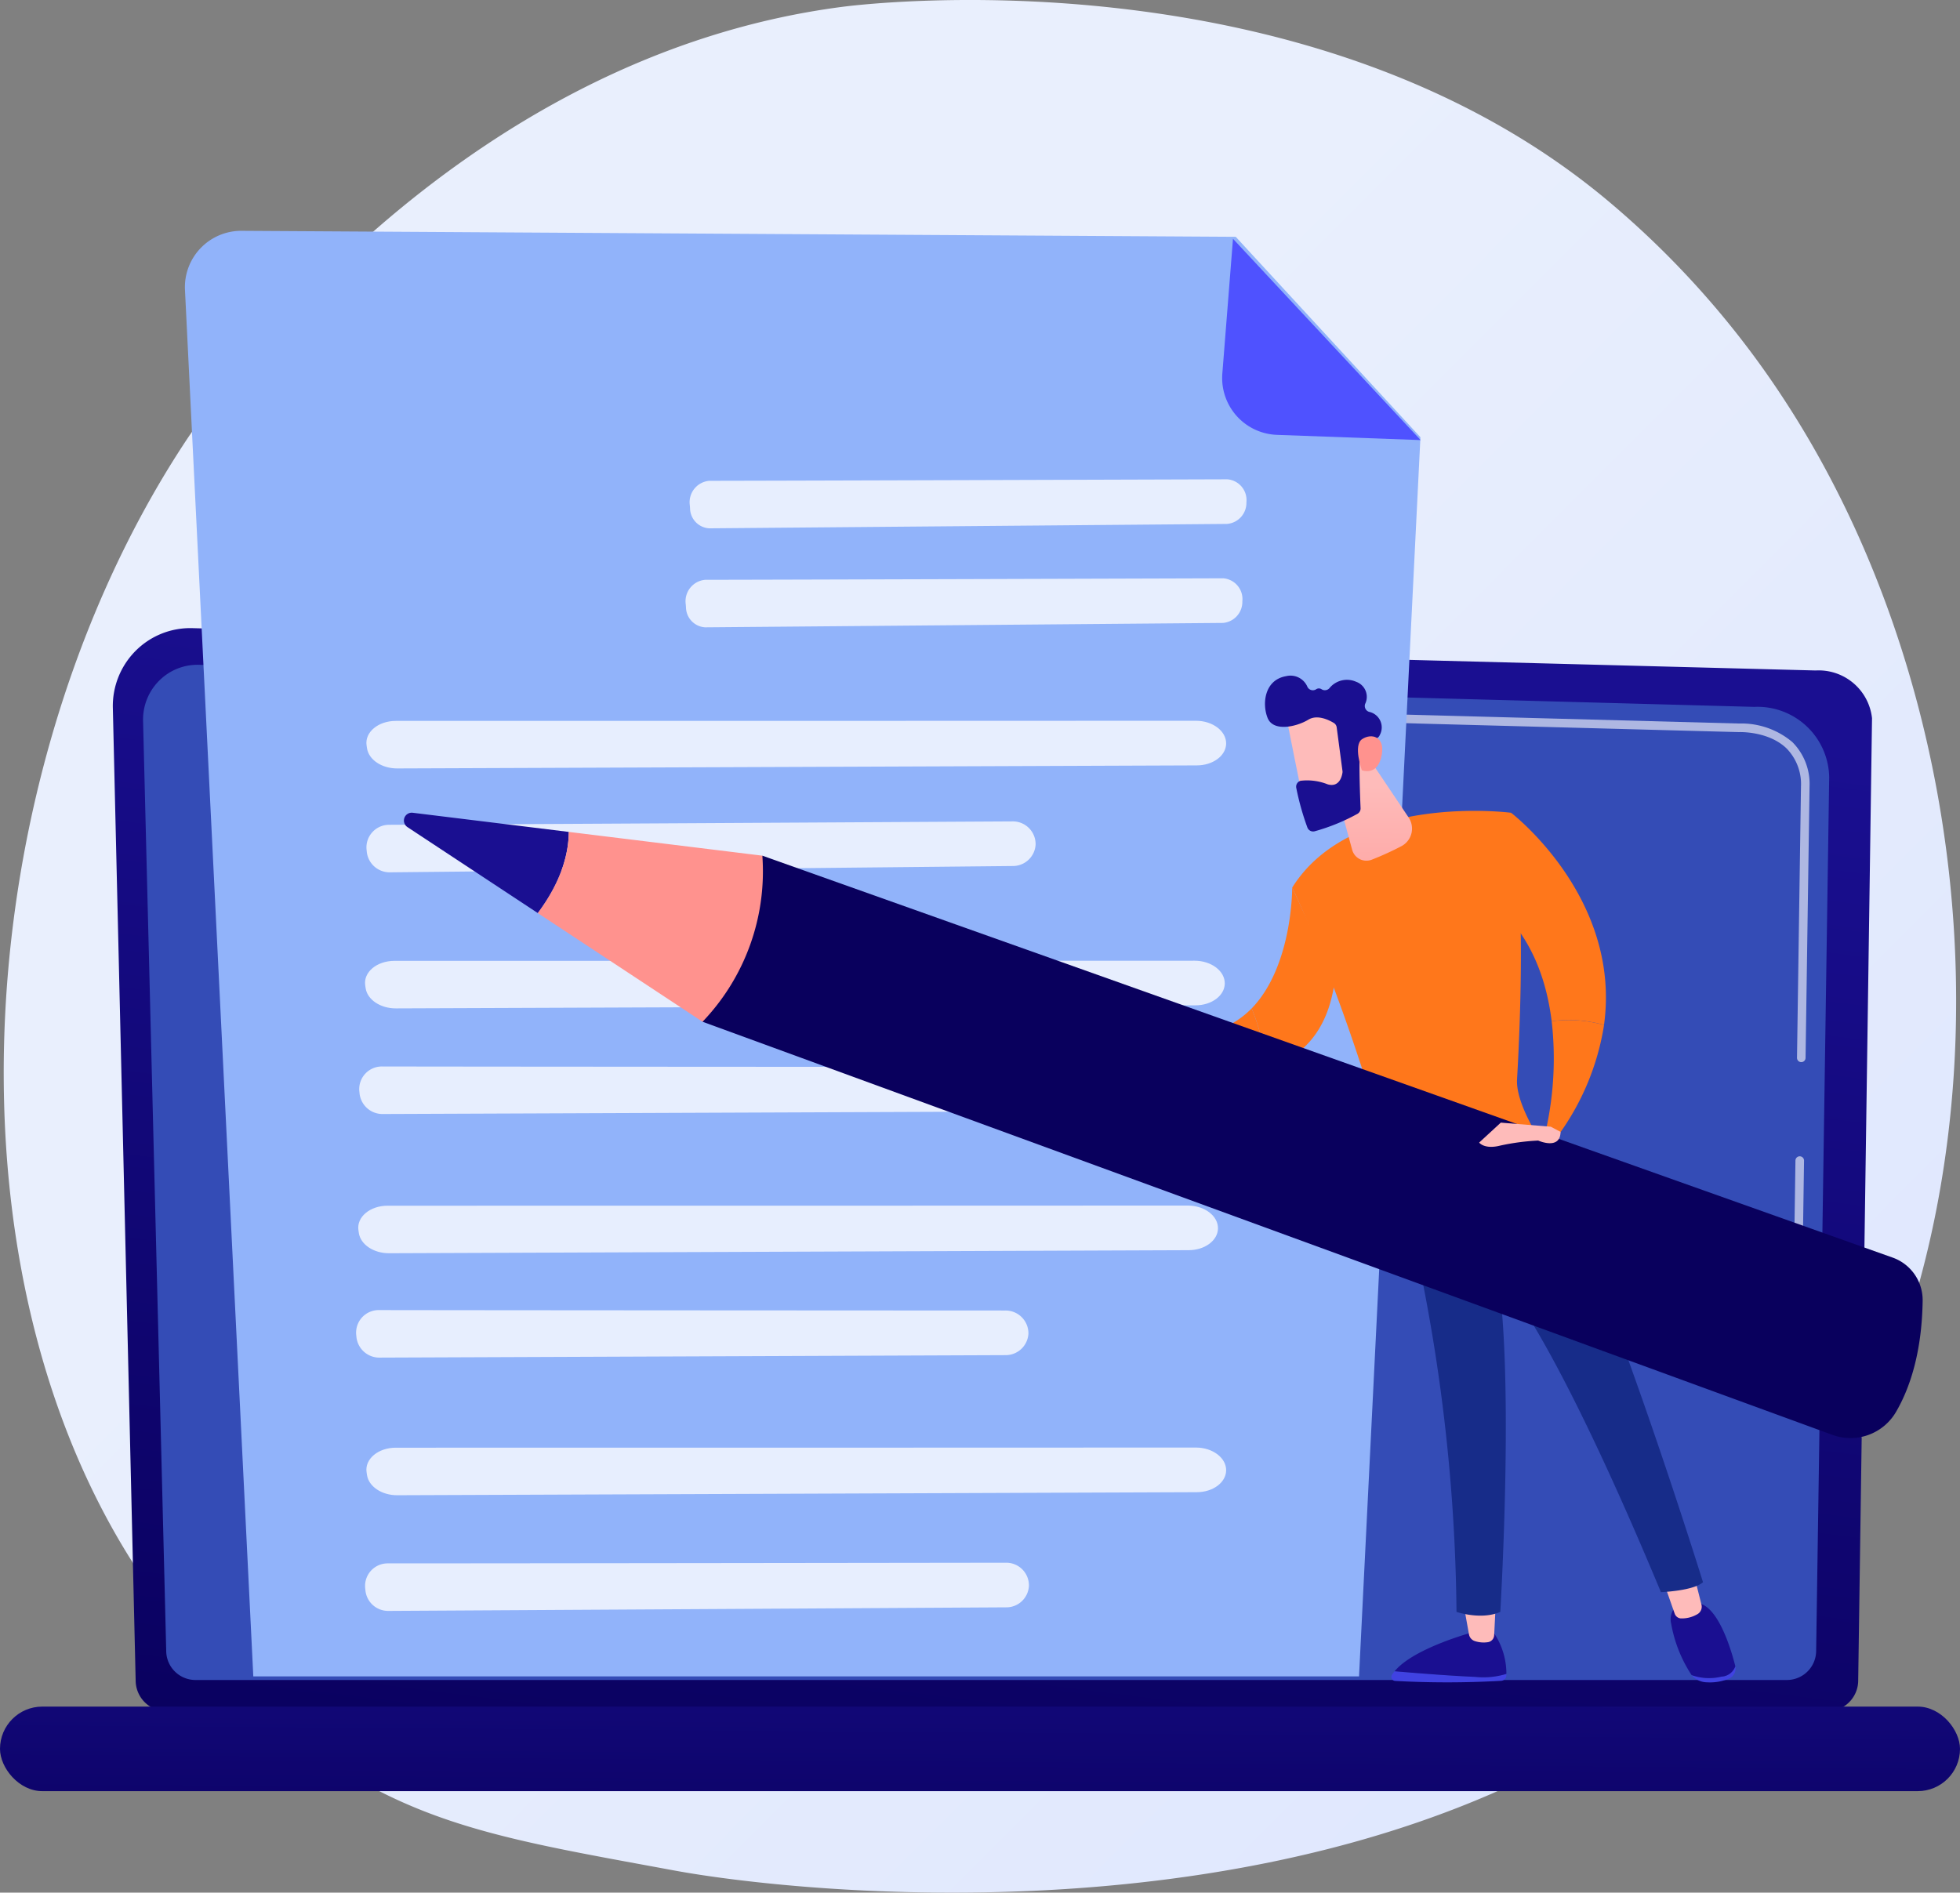 <svg xmlns="http://www.w3.org/2000/svg" xmlns:xlink="http://www.w3.org/1999/xlink" width="234" height="226" viewBox="0 0 234 226">
  <rect x="0" y="0" width="234" height="226" fill="#808080" stroke="none"/>
  <defs>
    <linearGradient id="linear-gradient" x1="1.137" y1="1.112" x2="0.365" y2="0.402" gradientUnits="objectBoundingBox">
      <stop offset="0" stop-color="#dae3fe"/>
      <stop offset="1" stop-color="#e9effd"/>
    </linearGradient>
    <linearGradient id="linear-gradient-2" x1="-0.597" y1="0.932" x2="-0.374" y2="-0.163" gradientUnits="objectBoundingBox">
      <stop offset="0" stop-color="#09005d"/>
      <stop offset="1" stop-color="#1a0f91"/>
    </linearGradient>
    <linearGradient id="linear-gradient-3" x1="-0.013" y1="-1.659" x2="-0.905" y2="3.409" xlink:href="#linear-gradient-2"/>
    <linearGradient id="linear-gradient-4" x1="1.45" y1="-0.48" x2="3.545" y2="-2.705" gradientUnits="objectBoundingBox">
      <stop offset="0" stop-color="#4f52ff"/>
      <stop offset="1" stop-color="#4042e2"/>
    </linearGradient>
    <linearGradient id="linear-gradient-5" x1="-30.049" y1="0.5" x2="-29.049" y2="0.5" xlink:href="#linear-gradient-4"/>
    <linearGradient id="linear-gradient-6" x1="-30.949" y1="0.5" x2="-29.949" y2="0.5" xlink:href="#linear-gradient-2"/>
    <linearGradient id="linear-gradient-7" x1="1.469" y1="-0.169" x2="7.998" y2="-4.236" gradientUnits="objectBoundingBox">
      <stop offset="0" stop-color="#febbba"/>
      <stop offset="1" stop-color="#ff928e"/>
    </linearGradient>
    <linearGradient id="linear-gradient-8" x1="-90.426" y1="0.5" x2="-89.426" y2="0.5" xlink:href="#linear-gradient-4"/>
    <linearGradient id="linear-gradient-9" x1="-61.278" y1="0.5" x2="-60.278" y2="0.5" xlink:href="#linear-gradient-2"/>
    <linearGradient id="linear-gradient-10" x1="0.936" y1="0.228" x2="5.843" y2="-2.821" xlink:href="#linear-gradient-7"/>
    <linearGradient id="linear-gradient-11" x1="-68.899" y1="5.021" x2="-68.541" y2="4.213" gradientUnits="objectBoundingBox">
      <stop offset="0" stop-color="#53d8ff"/>
      <stop offset="1" stop-color="#3840f7"/>
    </linearGradient>
    <linearGradient id="linear-gradient-12" x1="-40.53" y1="-0.004" x2="-40.544" y2="1.888" xlink:href="#linear-gradient-7"/>
    <linearGradient id="linear-gradient-13" x1="-50.86" y1="8.188" x2="-52.38" y2="9.525" xlink:href="#linear-gradient-7"/>
    <linearGradient id="linear-gradient-14" x1="-29.119" y1="5.575" x2="-28.097" y2="5.575" xlink:href="#linear-gradient-2"/>
    <linearGradient id="linear-gradient-15" x1="-146.238" y1="25.266" x2="-142.947" y2="22.91" xlink:href="#linear-gradient-7"/>
    <linearGradient id="linear-gradient-16" x1="-73.508" y1="0.5" x2="-72.508" y2="0.5" xlink:href="#linear-gradient-7"/>
    <linearGradient id="linear-gradient-17" x1="-1.636" y1="-0.218" x2="-2.98" y2="1.835" xlink:href="#linear-gradient-2"/>
    <linearGradient id="linear-gradient-18" x1="-9.944" y1="1.815" x2="-8.634" y2="-0.054" xlink:href="#linear-gradient-2"/>
    <linearGradient id="linear-gradient-19" x1="-7.043" y1="-0.592" x2="-10.595" y2="3.735" gradientUnits="objectBoundingBox">
      <stop offset="0" stop-color="#ff928e"/>
      <stop offset="1" stop-color="#fe7062"/>
    </linearGradient>
    <linearGradient id="linear-gradient-20" x1="-43.085" y1="-1.222" x2="-44.778" y2="3.818" xlink:href="#linear-gradient-7"/>
  </defs>
  <g id="Group_7990" data-name="Group 7990" transform="translate(-839.727 -2373)">
    <path id="Path_5085" data-name="Path 5085" d="M635.541,671.53c-6.067,6.216-7.34,7.111-11.5,9.869-40.536,26.9-99.191,20.4-113.517,17.749-23.114-4.276-34.465-5.785-51.229-20.838-38.092-34.2-36.24-105.558-7.133-149.758,3.451-5.241,32.006-45.905,78.444-51.939,1.136-.148,54.934-7.208,91.233,23.017a107.856,107.856,0,0,1,21.312,24.033C671.509,567.185,671.6,634.59,635.541,671.53Z" transform="translate(409.682 1897.204)" fill="url(#linear-gradient)"/>
    <path id="Path_5090" data-name="Path 5090" d="M591.216,1548.489a3.691,3.691,0,0,0,3.667,3.693H793.2a3.691,3.691,0,0,0,3.667-3.693l1.65-114.889a6.406,6.406,0,0,0-6.725-5.7l-193.817-5.056a9.212,9.212,0,0,0-6.77,2.717,9.347,9.347,0,0,0-2.713,6.812Z" transform="translate(264.707 1025.162)" fill="url(#linear-gradient-2)"/>
    <path id="Path_5091" data-name="Path 5091" d="M635.071,1593.723a3.493,3.493,0,0,0,3.469,3.5H828.584a3.493,3.493,0,0,0,3.469-3.5l1.557-104.3a8.561,8.561,0,0,0-8.948-8.4L638.97,1476a6.458,6.458,0,0,0-4.755,1.909,6.57,6.57,0,0,0-1.907,4.791Z" transform="translate(224.5 976.385)" fill="#344cb6"/>
    <g id="Group_3059" data-name="Group 3059" transform="translate(986.986 2457.795)" opacity="0.6">
      <path id="Path_5092" data-name="Path 5092" d="M3045.588,2197.618h-.008a.513.513,0,0,1-.505-.521l.125-8.458a.512.512,0,0,1,.512-.505h.008a.513.513,0,0,1,.505.52l-.124,8.458A.513.513,0,0,1,3045.588,2197.618Z" transform="translate(-2978.104 -2134.854)" fill="#fff"/>
      <path id="Path_5093" data-name="Path 5093" d="M2300.247,1583.68h-.008a.512.512,0,0,1-.5-.52l.475-32.4a6.085,6.085,0,0,0-1.736-4.556c-2.134-2.044-5.522-1.94-5.665-1.933l-59.852-1.6a.512.512,0,0,1-.5-.526.491.491,0,0,1,.526-.5l59.816,1.6a9.411,9.411,0,0,1,6.382,2.217,7.075,7.075,0,0,1,2.052,5.3l-.476,32.406A.512.512,0,0,1,2300.247,1583.68Z" transform="translate(-2232.458 -1541.644)" fill="#fff"/>
    </g>
    <rect id="Rectangle_734" data-name="Rectangle 734" width="234" height="10.095" rx="5.047" transform="translate(1073.727 2586.881) rotate(180)" fill="url(#linear-gradient-3)"/>
    <path id="Path_5094" data-name="Path 5094" d="M818.317,810.963l-118.627-.714a6.726,6.726,0,0,0-6.823,7l8.161,165.618h132.01l7.33-147.971Z" transform="translate(168.941 1590.314)" fill="#91b3fa"/>
    <path id="Path_5095" data-name="Path 5095" d="M2202.057,845.173a6.79,6.79,0,0,1-6.531-7.321l1.272-16.094,22.4,24.038Z" transform="translate(-1209.867 1579.754)" fill="url(#linear-gradient-4)"/>
    <g id="Group_3069" data-name="Group 3069" transform="translate(882.236 2430.234)">
      <g id="Group_3061" data-name="Group 3061" transform="translate(39.837)">
        <path id="Path_5096" data-name="Path 5096" d="M1426.539,1207.416c10.649-.017,51.53-.147,61.854-.18a2.488,2.488,0,0,1,2.284,2.743h0a2.52,2.52,0,0,1-2.309,2.584l-61.825.527a2.431,2.431,0,0,1-2.289-2.4l-.027-.347A2.569,2.569,0,0,1,1426.539,1207.416Z" transform="translate(-1424.217 -1207.236)" fill="#fff" opacity="0.78"/>
      </g>
      <g id="Group_3062" data-name="Group 3062" transform="translate(39.351 11.822)">
        <path id="Path_5097" data-name="Path 5097" d="M1420.648,1350.861c10.649-.017,51.53-.147,61.854-.18a2.488,2.488,0,0,1,2.284,2.743h0a2.521,2.521,0,0,1-2.309,2.584l-61.826.527a2.432,2.432,0,0,1-2.289-2.4l-.027-.347A2.569,2.569,0,0,1,1420.648,1350.861Z" transform="translate(-1418.325 -1350.681)" fill="#fff" opacity="0.78"/>
      </g>
      <g id="Group_3063" data-name="Group 3063" transform="translate(1.235 28.833)">
        <path id="Path_5098" data-name="Path 5098" d="M959.34,1557.107c16.447.012,79.582-.011,95.525-.017,2.011,0,3.643,1.245,3.607,2.75h0c-.034,1.433-1.577,2.572-3.491,2.579l-95.472.363c-1.839.007-3.4-1.036-3.606-2.407l-.052-.347C955.619,1558.462,957.237,1557.105,959.34,1557.107Z" transform="translate(-955.83 -1557.09)" fill="#fff" opacity="0.78"/>
      </g>
      <g id="Group_3064" data-name="Group 3064" transform="translate(1.235 40.85)">
        <path id="Path_5099" data-name="Path 5099" d="M958.577,1703.312c12.8-.055,61.947-.336,74.357-.407a2.721,2.721,0,0,1,2.789,2.735h0a2.714,2.714,0,0,1-2.735,2.593l-74.318.753a2.741,2.741,0,0,1-2.79-2.392l-.038-.346A2.7,2.7,0,0,1,958.577,1703.312Z" transform="translate(-955.827 -1702.906)" fill="#fff" opacity="0.78"/>
      </g>
      <g id="Group_3065" data-name="Group 3065" transform="translate(1.073 57.485)">
        <path id="Path_5100" data-name="Path 5100" d="M957.377,1904.768c16.447.012,79.582-.011,95.525-.017,2.011,0,3.643,1.245,3.607,2.75h0c-.034,1.432-1.577,2.572-3.491,2.579l-95.472.363c-1.839.007-3.4-1.036-3.606-2.407l-.052-.347C953.657,1906.123,955.274,1904.766,957.377,1904.768Z" transform="translate(-953.868 -1904.751)" fill="#fff" opacity="0.78"/>
      </g>
      <g id="Group_3066" data-name="Group 3066" transform="translate(0.373 70.116)">
        <path id="Path_5101" data-name="Path 5101" d="M948.154,2058.008c12.862.023,62.24.047,74.708.052a2.728,2.728,0,0,1,2.786,2.752h0a2.72,2.72,0,0,1-2.763,2.576l-74.671.295a2.751,2.751,0,0,1-2.789-2.409l-.036-.346A2.7,2.7,0,0,1,948.154,2058.008Z" transform="translate(-945.375 -2058.008)" fill="#fff" opacity="0.78"/>
      </g>
      <g id="Group_3067" data-name="Group 3067" transform="translate(0.262 86.722)">
        <path id="Path_5102" data-name="Path 5102" d="M947.538,2259.523c16.447.011,79.582-.011,95.525-.017,2.011,0,3.643,1.245,3.607,2.75h0c-.034,1.433-1.577,2.572-3.49,2.579l-95.472.364c-1.839.007-3.4-1.037-3.606-2.407l-.052-.347C943.818,2260.878,945.435,2259.521,947.538,2259.523Z" transform="translate(-944.029 -2259.506)" fill="#fff" opacity="0.78"/>
      </g>
      <g id="Group_3068" data-name="Group 3068" transform="translate(0 99.204)">
        <path id="Path_5103" data-name="Path 5103" d="M943.626,2410.953c12.862.023,62.24.047,74.708.052a2.728,2.728,0,0,1,2.786,2.752h0a2.72,2.72,0,0,1-2.763,2.576l-74.671.295a2.75,2.75,0,0,1-2.789-2.409l-.036-.347A2.7,2.7,0,0,1,943.626,2410.953Z" transform="translate(-940.847 -2410.953)" fill="#fff" opacity="0.78"/>
      </g>
      <path id="Path_5104" data-name="Path 5104" d="M959.34,2610.157c16.447.011,79.582-.011,95.525-.017,2.011,0,3.643,1.246,3.607,2.75h0c-.034,1.433-1.577,2.572-3.491,2.579l-95.472.364c-1.839.007-3.4-1.036-3.606-2.407l-.052-.346C955.619,2611.512,957.237,2610.156,959.34,2610.157Z" transform="translate(-954.595 -2494.521)" fill="#fff" opacity="0.78"/>
      <path id="Path_5105" data-name="Path 5105" d="M956.609,2777.078c12.7,0,61.454-.063,73.765-.08a2.708,2.708,0,0,1,2.754,2.747h0a2.7,2.7,0,0,1-2.726,2.581l-73.728.427a2.724,2.724,0,0,1-2.756-2.4l-.036-.346A2.69,2.69,0,0,1,956.609,2777.078Z" transform="translate(-952.795 -2647.627)" fill="#fff" opacity="0.78"/>
    </g>
    <g id="Group_3077" data-name="Group 3077" transform="translate(977.914 2462.988)">
      <g id="Group_3072" data-name="Group 3072" transform="translate(27.928 101.442)">
        <path id="Path_5107" data-name="Path 5107" d="M2461.646,2934.232c2.352.2,6.434.533,9.653.675a9.3,9.3,0,0,0,3.689-.361c0,.072,0,.141-.006.2a.666.666,0,0,1-.633.629,113,113,0,0,1-12.639.012.474.474,0,0,1-.386-.712A3.858,3.858,0,0,1,2461.646,2934.232Z" transform="translate(-2461.259 -2926.098)" fill="url(#linear-gradient-5)"/>
        <path id="Path_5108" data-name="Path 5108" d="M2475.616,2882.027c-3.218-.142-7.3-.472-9.653-.675,2.313-2.837,9.653-4.75,9.653-4.75h2.073a8.7,8.7,0,0,1,1.616,5.064A9.306,9.306,0,0,1,2475.616,2882.027Z" transform="translate(-2465.575 -2873.218)" fill="url(#linear-gradient-6)"/>
        <path id="Path_5109" data-name="Path 5109" d="M2569.417,2835.536l-.194,3.839a.877.877,0,0,1-.749.824,3.412,3.412,0,0,1-1.557-.129,1.038,1.038,0,0,1-.7-.8l-.671-3.737Z" transform="translate(-2556.954 -2835.536)" fill="url(#linear-gradient-7)"/>
      </g>
      <g id="Group_3074" data-name="Group 3074" transform="translate(60.356 97.854)">
        <g id="Group_3073" data-name="Group 3073" transform="translate(0.913 3.563)">
          <path id="Path_5110" data-name="Path 5110" d="M2899.692,2928.285a1.861,1.861,0,0,0,1.675-1.239l0,.015a1.326,1.326,0,0,1-.894,1.511,5.838,5.838,0,0,1-2.473.388,2.459,2.459,0,0,1-1.855-.856l-.006-.008A6.228,6.228,0,0,0,2899.692,2928.285Z" transform="translate(-2893.644 -2919.479)" fill="url(#linear-gradient-8)"/>
          <path id="Path_5111" data-name="Path 5111" d="M2867.051,2835.232h1.71c2.6-.053,4.24,5.439,4.775,7.566a1.862,1.862,0,0,1-1.676,1.239,6.228,6.228,0,0,1-3.548-.188,16.329,16.329,0,0,1-2.44-6.145A2.158,2.158,0,0,1,2867.051,2835.232Z" transform="translate(-2865.813 -2835.232)" fill="url(#linear-gradient-9)"/>
        </g>
        <path id="Path_5112" data-name="Path 5112" d="M2858.372,2792l.95,3.776a1.026,1.026,0,0,1-.533,1.161,3.638,3.638,0,0,1-1.966.476.857.857,0,0,1-.7-.571l-1.394-3.973Z" transform="translate(-2854.73 -2792.002)" fill="url(#linear-gradient-10)"/>
      </g>
      <path id="Path_5113" data-name="Path 5113" d="M2506.336,2207.527c-1.181,1.048-5.023,1.186-5.023,1.186-13.839-33.214-19.5-37.933-19.5-37.933,2,12.537.322,40.291.322,40.291-2.284,1.007-5.228,0-5.228,0a213.941,213.941,0,0,0-7.067-52.534c9.354-.21,14.327-3.411,15.951-4.7C2493.589,2166.412,2506.336,2207.527,2506.336,2207.527Z" transform="translate(-2441.205 -2108.582)" fill="#172c89"/>
      <path id="Path_5114" data-name="Path 5114" d="M2343.686,1687.843c1.77,8.831,1.136,24.636.719,31.845-.117,2.026,1.3,4.835,2.441,6.751a.6.6,0,0,1-.243.846,41.694,41.694,0,0,1-15.915,4.412,1.072,1.072,0,0,1-1.079-.8c-5.575-20.816-12.05-34.118-12.05-34.118C2324.709,1685.362,2343.686,1687.843,2343.686,1687.843Z" transform="translate(-2301.475 -1680.778)" fill="#ff771b"/>
      <path id="Path_5115" data-name="Path 5115" d="M2539.694,2288.807a.443.443,0,0,0,.378-.673,13.894,13.894,0,0,0-5.487-4.764.443.443,0,1,0-.385.8,13.257,13.257,0,0,1,5.115,4.426A.443.443,0,0,0,2539.694,2288.807Z" transform="translate(-2500.03 -2227.394)" fill="url(#linear-gradient-11)"/>
      <g id="Group_3075" data-name="Group 3075" transform="translate(40.234 7.064)">
        <path id="Path_5116" data-name="Path 5116" d="M2692.625,1991.056a30.376,30.376,0,0,1-5.61,13.367l-1.278-1.042a39.451,39.451,0,0,0,.637-12.775A15.291,15.291,0,0,1,2692.625,1991.056Z" transform="translate(-2679.543 -1965.712)" fill="#ff771b"/>
        <path id="Path_5117" data-name="Path 5117" d="M2610.575,1701.273l1.978-10.9s13.212,10.1,11.1,25.344a15.291,15.291,0,0,0-6.25-.45C2616.8,1710.379,2615,1705.068,2610.575,1701.273Z" transform="translate(-2610.575 -1690.377)" fill="#ff771b"/>
      </g>
      <g id="Group_3076" data-name="Group 3076" transform="translate(0 16)">
        <path id="Path_5118" data-name="Path 5118" d="M2263.67,1798.8l5.1,10.983c-.825,6.631-4.387,9.5-8.227,10.6a23.305,23.305,0,0,0-1.713-7.152C2263.738,1808.163,2263.67,1798.8,2263.67,1798.8Z" transform="translate(-2247.585 -1798.801)" fill="#ff771b"/>
        <path id="Path_5119" data-name="Path 5119" d="M2133.626,1973.87a23.3,23.3,0,0,1,1.713,7.152c-10.247,3.976-12.958-3.734-12.958-3.734l1.894-.334A10.734,10.734,0,0,0,2133.626,1973.87Z" transform="translate(-2122.381 -1959.442)" fill="#ff771b"/>
      </g>
      <path id="Path_5120" data-name="Path 5120" d="M2374.572,1607.1l2.462,9.051a1.761,1.761,0,0,0,2.355,1.172,35.829,35.829,0,0,0,3.548-1.621,2.373,2.373,0,0,0,.837-3.41l-5.119-7.632Z" transform="translate(-2353.788 -1604.661)" fill="url(#linear-gradient-12)"/>
    </g>
    <g id="Group_3078" data-name="Group 3078" transform="translate(990.752 2453.691)">
      <path id="Path_5121" data-name="Path 5121" d="M2309.213,1534.667c-.023.156,2.053,10.328,2.053,10.328l5.783-1.309-.535-9.934S2309.589,1532.065,2309.213,1534.667Z" transform="translate(-2306.655 -1529.806)" fill="url(#linear-gradient-13)"/>
      <path id="Path_5122" data-name="Path 5122" d="M2286.734,1498.013l.691,5.207a.709.709,0,0,1,0,.2c-.058.408-.362,1.8-1.765,1.4a6.6,6.6,0,0,0-3.246-.424.734.734,0,0,0-.505.849,31.75,31.75,0,0,0,1.331,4.74.732.732,0,0,0,.889.433,23.646,23.646,0,0,0,5.1-2.086.733.733,0,0,0,.357-.66c-.055-1.315-.209-5.311-.08-6.431.121-1.052,1.412-1.681,1.972-1.907a.72.72,0,0,0,.4-.4,1.9,1.9,0,0,0-1.28-2.773.735.735,0,0,1-.465-.95,1.906,1.906,0,0,0-1.068-2.634,2.688,2.688,0,0,0-3.208.773.734.734,0,0,1-.935.11.581.581,0,0,0-.661.022.723.723,0,0,1-1.023-.31,2.192,2.192,0,0,0-2.546-1.269c-2.592.444-2.885,3.316-2.2,5s3.466,1.042,4.862.193c1.061-.645,2.438.031,3.037.392A.73.73,0,0,1,2286.734,1498.013Z" transform="translate(-2278.175 -1491.852)" fill="url(#linear-gradient-14)"/>
      <path id="Path_5123" data-name="Path 5123" d="M2413.292,1583.659s-1.065-2.983.029-3.714,2.716-.351,2.359,1.81C2415.236,1584.443,2413.292,1583.659,2413.292,1583.659Z" transform="translate(-2401.73 -1572.373)" fill="url(#linear-gradient-15)"/>
    </g>
    <path id="Path_5124" data-name="Path 5124" d="M2086.8,1982.191c-.515.4-2.283-.438-3.364-1.02a1.244,1.244,0,0,1-.6-1.47c.26-.82.694-1.88,1.228-2.013C2084.952,1977.466,2088.929,1980.53,2086.8,1982.191Z" transform="translate(-1108.131 516.055)" fill="url(#linear-gradient-16)"/>
    <g id="Group_3080" data-name="Group 3080" transform="translate(887.943 2470.043)">
      <path id="Path_5125" data-name="Path 5125" d="M1605.478,1800.533l-134.937-47.991-7.139,19.831,134.89,49.331a6.291,6.291,0,0,0,7.6-2.75c1.577-2.708,3.084-6.939,3.175-13.276A5.388,5.388,0,0,0,1605.478,1800.533Z" transform="translate(-1427.742 -1747.409)" fill="url(#linear-gradient-17)"/>
      <g id="Group_3079" data-name="Group 3079">
        <path id="Path_5126" data-name="Path 5126" d="M1031.761,1690.263l18.639,2.288c-.02,2.566-.86,5.885-3.7,9.692l-15.566-10.268A.937.937,0,0,1,1031.761,1690.263Z" transform="translate(-1030.707 -1690.255)" fill="url(#linear-gradient-18)"/>
        <path id="Path_5127" data-name="Path 5127" d="M1251.536,1720.956a25.968,25.968,0,0,1-7.139,19.831l-19.67-12.976c2.843-3.808,3.683-7.127,3.7-9.692Z" transform="translate(-1208.737 -1715.823)" fill="url(#linear-gradient-19)"/>
      </g>
    </g>
    <path id="Path_5130" data-name="Path 5130" d="M2596.973,2139.835l-5.964-.486-2.583,2.381s.611.845,2.521.359a27.324,27.324,0,0,1,4.527-.6s2.638,1.189,2.67-1.036Z" transform="translate(-1572.105 367.705)" fill="url(#linear-gradient-20)"/>
  </g>
</svg>
